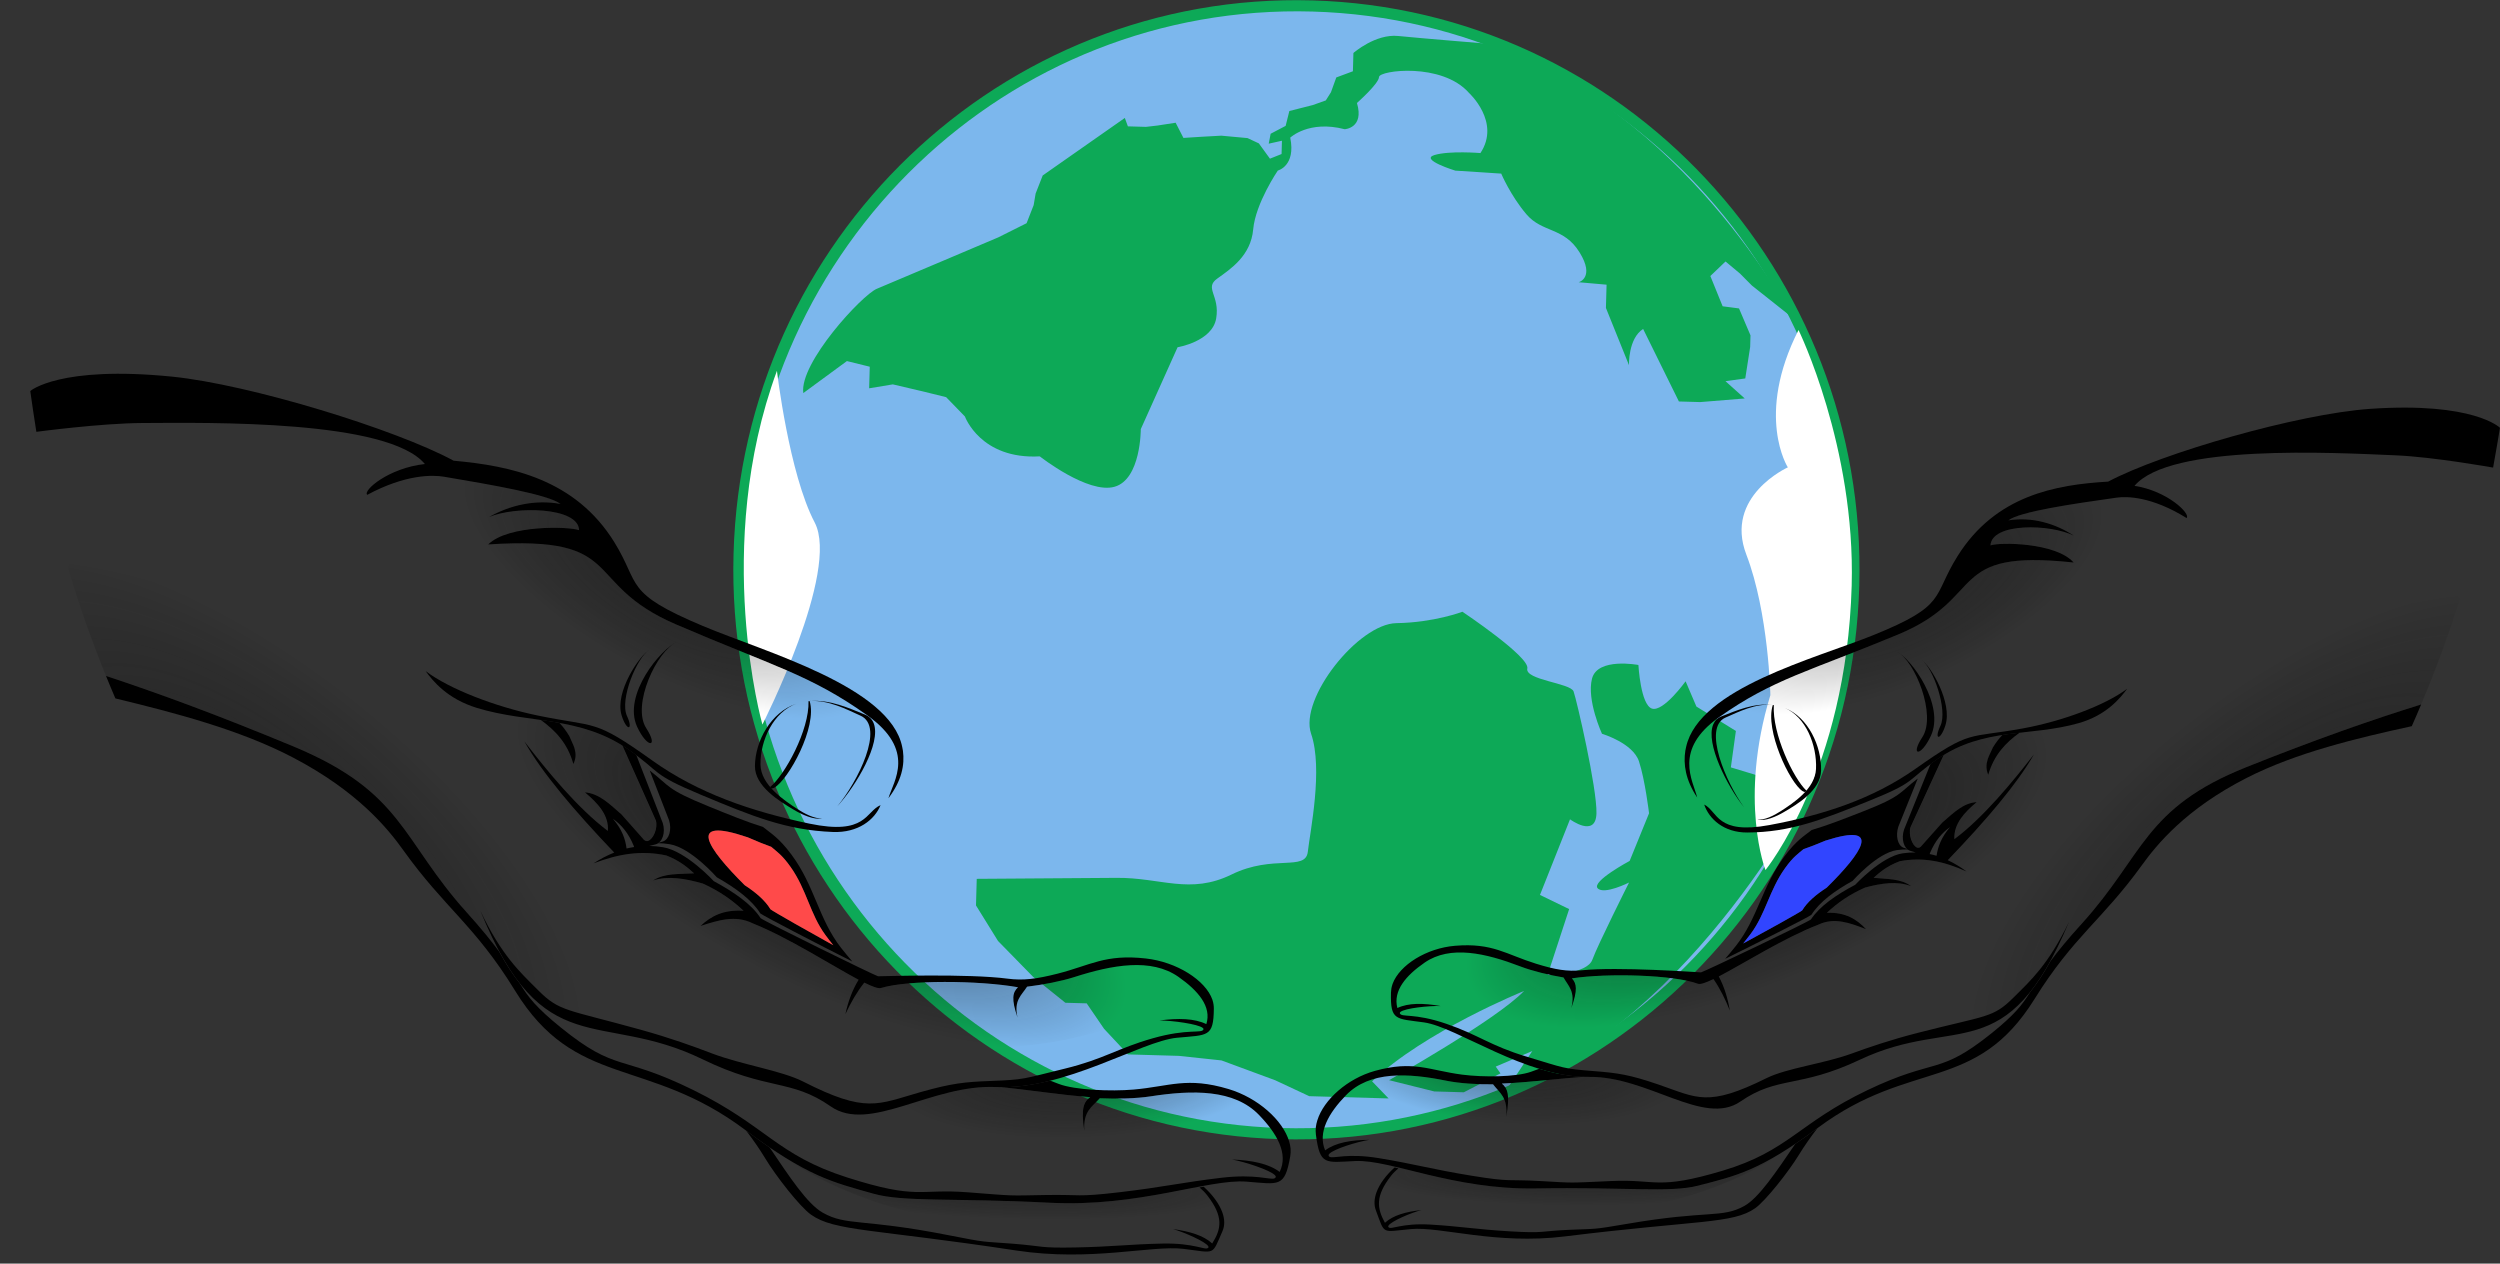 <svg width="1104" height="558" viewBox="0 0 1104 558" fill="none" xmlns="http://www.w3.org/2000/svg">
<rect x="0" y="0" width="1104" height="558" fill="#333333" stroke="none"/>
<path d="M565.613 498.141C431.052 494.295 325.053 380.808 328.853 244.657C332.654 108.509 444.816 1.254 579.379 5.1C713.938 8.946 819.94 122.434 816.139 258.585C812.338 394.736 700.173 501.987 565.613 498.141Z" fill="#0DA957" stroke="#0DA957" stroke-width="9.839"/>
<path d="M565.851 498.141C431.29 494.295 325.291 380.808 329.091 244.657C332.893 108.509 445.054 1.254 579.617 5.1C714.176 8.946 820.179 122.434 816.377 258.585C812.576 394.736 700.412 501.987 565.851 498.141Z" fill="#7CB7ED"/>
<path d="M336.682 319.967C336.682 319.967 314.427 241.681 343.098 163.744C343.098 163.744 348.422 209.178 359.76 230.72C371.1 252.261 336.682 319.967 336.682 319.967Z" fill="white"/>
<path d="M431.342 388.098C431.342 388.098 473.438 387.833 493.034 387.658C512.632 387.483 525.48 395.193 543.873 386.173C562.266 377.155 576.563 384.904 577.534 376.122C578.503 367.34 584.359 339.607 578.988 324.035C573.617 308.461 599.938 275.438 616.635 275.182C633.332 274.926 645.801 270.143 645.801 270.143C645.801 270.143 675.658 290.087 674.459 295.191C673.26 300.297 693.541 301.612 694.889 305.322C696.238 309.031 705.304 348.203 704.996 359.209C704.689 370.212 693.312 361.81 693.312 361.81L680.047 395.206L692.936 401.449L683.416 430.546C683.416 430.546 700.838 430.31 703.198 423.769C705.557 417.227 719.388 389.722 719.388 389.722C719.388 389.722 708.347 395.281 705.529 392.263C702.71 389.244 719.654 380.185 719.654 380.185L728.223 359.139C728.223 359.139 726.456 344.403 723.783 336.249C721.108 328.096 707.434 324.035 707.434 324.035C707.434 324.035 700.592 309.156 703.034 299.68C705.475 290.204 723.521 293.656 723.521 293.656C723.521 293.656 724.479 311.305 729.513 312.917C734.548 314.529 744.364 300.861 744.364 300.861L749.131 312.01L766.566 322.787L764.345 338.877L783.055 344.551L801.717 343.795C801.717 343.795 748.803 449.79 665.254 481.299L676.672 464.126L660.516 471.007L662.609 474.003L646.413 482.351L633.361 481.978L613.431 477.004C613.431 477.004 660.827 450.376 673.061 437.59C673.061 437.59 629.024 455.434 605.911 477.523L613.206 485.073L578.153 484.071L563.109 477.034L539.408 468.28L520.597 466.273L498.119 465.63L487.552 454.315L479.882 443.083L470.456 442.814L456.243 431.394L440.722 415.531L431 399.835L431.328 388.098H431.342Z" fill="#0DA957"/>
<path d="M354.732 173.581L373.994 159.449L384.084 161.94L383.818 171.476L394.271 169.74L407.725 172.894L417.813 175.385L426.111 183.928C426.111 183.928 433.008 202.987 459.173 201.532C459.173 201.532 480.475 218.291 492.178 214.956C503.881 211.619 503.773 189.494 503.773 189.494L520.021 153.343C520.021 153.343 535.33 150.845 537.067 140.615C538.803 130.384 531.635 127.243 537.559 123.006C543.482 118.769 552.358 112.923 553.405 101.319C554.452 89.716 564.287 75.312 564.287 75.312C564.287 75.312 572.323 73.338 569.771 60.785C569.771 60.785 577.973 52.942 593.824 57.066C593.824 57.066 602.544 56.582 599.226 45.472C599.226 45.472 608.899 36.939 608.981 34.003C609.063 31.069 636.738 27.454 648.696 41.015C648.696 41.015 662.849 53.899 653.758 67.591C653.758 67.591 640.003 66.462 633.416 68.477C626.829 70.492 642.659 75.349 642.659 75.349L662.939 76.663C662.939 76.663 667.024 86.326 674.048 94.603C681.074 102.879 690.583 100.214 697.525 111.426C704.469 122.638 697.157 124.632 697.157 124.632L709.463 125.716L709.176 135.989L719.356 161.243C719.356 161.243 718.958 149.484 725.608 145.27L741.403 177.291L750.828 177.56L770.466 175.957L761.972 168.334L770.713 167.118L772.871 153.228L773.014 148.094L767.948 136.2L760.717 135.259L755.286 121.888L761.997 115.47L768.378 120.794L773.629 126.083L791.544 140.279C791.544 140.279 743.804 48.157 655.596 19.194C655.596 19.194 627.598 16.916 617.468 15.893C607.338 14.868 597.667 23.401 597.667 23.401L597.442 31.472L590.108 34.199L587.748 40.739L585.47 44.347L579.756 46.385L569.375 49.025L567.739 55.587L561.113 59.068L560.265 63.45L566.106 62.148L565.942 68.018L560.806 70.073L555.915 63.325L550.9 60.979L539.32 59.914L530.598 60.398L522.602 60.905L519.161 54.199L511.145 55.436L506.048 56.027L498.072 55.799L496.724 52.088L460.459 77.483L457.332 85.472L456.465 90.585L453.338 98.573L440.828 104.824C440.828 104.824 393.826 124.773 387.221 127.521C380.618 130.27 352.93 160.316 354.737 173.581" fill="#0DA957"/>
<path d="M817.704 258.627C815.427 340.147 779.639 384.213 779.639 384.213C779.639 384.213 767.63 353.55 781.796 306.965C781.796 306.965 781.077 270.696 771.182 244.904C761.287 219.114 789.506 206.388 789.506 206.388C789.506 206.388 774.971 183.637 794.229 145.736C794.229 145.736 819.417 197.229 817.704 258.627Z" fill="white"/>
<path fill-rule="evenodd" clip-rule="evenodd" d="M761.816 423.418C763.413 421.556 765.058 419.636 766.659 417.594C776.178 405.5 778.171 391.228 788.129 378.002C793.446 370.927 796.663 369.239 799.99 366.559C800 366.554 800.029 366.528 800.04 366.524C806.979 364.492 814.186 361.665 822.769 358.304C840.035 351.544 838.225 350.45 846.885 343.79L838.32 365.034C837.003 369.033 838.015 373.289 840.469 374.3L842.786 375.122C841.099 375.07 839.386 375.157 837.617 375.41C828.978 376.65 818.114 388.993 818.114 388.993C810.259 393.363 803.599 398.174 799.906 403.979C798.349 405.184 773.981 417.457 761.816 423.418ZM769.778 416.655C778.024 412.198 794.519 403.067 795.819 402.051C798.122 398.261 801.985 395.014 806.615 392.026C806.624 392.023 806.663 391.993 806.663 391.992C806.674 391.986 806.662 391.957 806.673 391.951C806.673 391.948 806.713 391.96 806.713 391.958C822.295 376.574 831.677 363.016 806.251 371.179C806.241 371.177 806.21 371.173 806.21 371.172C806.021 371.251 805.852 371.339 805.663 371.416C805.663 371.416 805.632 371.409 805.623 371.41C805.623 371.41 805.592 371.402 805.592 371.403C805.582 371.403 805.583 371.442 805.583 371.443C805.464 371.494 805.344 371.543 805.225 371.592C802.127 372.899 799.216 374.029 796.419 374.964C794.131 376.949 791.961 378.229 788.26 383.42C781.329 393.123 779.728 403.505 773.115 412.383C772.001 413.882 770.885 415.286 769.778 416.655Z" fill="black"/>
<path fill-rule="evenodd" clip-rule="evenodd" d="M769.797 416.645C770.915 415.275 772.01 413.86 773.124 412.362C779.737 403.483 781.318 393.125 788.248 383.42C791.95 378.229 794.15 376.964 796.439 374.979C799.245 374.043 802.146 372.886 805.243 371.58C805.363 371.53 805.472 371.474 805.592 371.425C805.612 371.416 805.652 371.417 805.681 371.408C805.861 371.331 806.031 371.26 806.219 371.182C806.23 371.178 806.24 371.197 806.25 371.193C831.687 363.03 822.284 376.556 806.712 391.94C806.682 391.955 806.673 391.993 806.643 392.009C802.014 394.996 798.141 398.252 795.838 402.043C794.766 402.937 778.113 412.152 769.797 416.645Z" fill="#3145FF"/>
<path fill-rule="evenodd" clip-rule="evenodd" d="M744.254 331.45C743.286 337.536 744.331 344.438 749.479 352.189C747.659 344.681 738.724 331.102 759.249 316.635C783.022 299.878 798.553 296.658 838.249 280.186C877.935 263.704 858.885 242.304 915.711 248.397C907.873 239.52 883.003 239.391 879.002 240.838C879.543 230.759 905.437 231.347 915.762 236.535C907.691 231.193 897.301 228.102 886.9 229.787C891.944 225.903 915.189 222.526 934.67 219.761C939.202 219.125 950.19 219.19 965.588 228.765C967.559 226.994 957.237 216.785 942.591 214.558C958.189 195.968 1030.13 199.878 1057.99 201.076C1074.91 201.799 1100.95 206.492 1100.95 206.492C1101.72 202.49 1103.71 190.749 1103.99 188.92C1103.99 188.92 1092.51 177.368 1046.56 180.556C1014.87 182.763 954.799 200.025 930.966 212.683C907.687 214.046 881.285 218.802 864.525 245.475C853.071 263.727 860.193 267.169 827.279 280.467C801.689 290.821 750.4 303.863 744.606 329.772C744.482 330.329 744.348 330.878 744.254 331.45Z" fill="black"/>
<path fill-rule="evenodd" clip-rule="evenodd" d="M939.361 304.145C929.553 311.546 910.458 318.533 893.37 321.659C868.857 326.141 870.683 321.966 846.004 339.415C826.862 352.953 804.771 360.013 781.305 364.361C757.827 368.709 758.67 358.312 752.57 355.292C754.751 361.721 761.296 367.686 771.588 367.636C790.648 367.542 804.483 362.064 825.63 353.562C846.766 345.059 841.714 344.825 855.698 335.141C876.004 321.079 896.597 325.448 918.031 319.313C930.182 315.832 936.284 308.343 939.361 304.145Z" fill="black"/>
<path fill-rule="evenodd" clip-rule="evenodd" d="M837.605 287.758C843.987 290.773 859.039 311.443 852.644 325.011C848.188 334.435 843.407 333.908 848.907 325.525C855.232 315.87 845.766 291.81 837.605 287.758Z" fill="black"/>
<path fill-rule="evenodd" clip-rule="evenodd" d="M848.633 291.476C852.547 294.029 862.325 310.339 859.078 320.357C856.814 327.32 853.95 326.722 856.875 320.591C860.246 313.534 853.644 294.883 848.633 291.476Z" fill="black"/>
<path fill-rule="evenodd" clip-rule="evenodd" d="M782.872 311.332C783.014 311.347 783.177 311.372 783.328 311.388C782.543 323.937 791.894 343.673 797.748 349.179C797.563 349.39 797.367 349.583 797.182 349.789C797.172 349.788 797.141 349.777 797.141 349.776C796.724 349.683 796.317 349.553 795.987 349.338C790.394 345.737 779.255 322.4 782.872 311.332Z" fill="black"/>
<path fill-rule="evenodd" clip-rule="evenodd" d="M756.528 319.99C757.212 318.312 758.403 317.047 760.228 316.343C766.738 313.823 774.46 310.333 782.745 311.293C775.174 310.576 768.024 314.242 761.99 316.88C751.767 321.355 762.219 345.606 770.171 356.504C762.743 347.182 753.13 328.417 756.528 319.99ZM788.248 312.67C798.488 316.747 804.44 329.483 804.193 340.25C803.986 349.083 793.702 355.164 787.638 358.692C784.606 360.458 779.374 362.902 776.081 361.859C779.106 362.38 783.602 359.99 786.272 358.273C791.94 354.627 801.561 348.345 801.951 339.57C802.426 328.987 797.405 316.618 788.248 312.67Z" fill="black"/>
<path fill-rule="evenodd" clip-rule="evenodd" d="M581.075 497.758C580.949 498.888 580.973 499.989 581.108 501.081C582.884 514.851 585.278 513.317 598.519 512.709C614.048 511.997 641.719 525.454 678.221 524.814C717.576 524.123 737.5 526.789 749.863 523.588C766.679 519.237 777.118 517.104 802.973 497.904C843.927 467.485 872.545 482.795 898.48 441.118C915.674 413.485 928.326 406.349 945.836 382.094C952.397 373.015 965.09 357.321 992.104 343.54C1014.14 332.297 1040.76 325.991 1065.04 320.677C1066.46 317.498 1067.83 314.306 1069.18 311.091C1047.25 317.893 1022.12 326.717 991.971 338.779C946.655 356.908 946.902 377.506 919.225 407.989C913.022 414.825 908.718 420.107 905.523 424.421C905.495 424.469 905.465 424.517 905.437 424.564C902.477 429.925 899.518 434.341 896.596 438.014C896.568 438.066 896.539 438.137 896.51 438.189C896.491 438.215 896.452 438.244 896.432 438.27C893.07 443.646 889.697 448.077 879.431 456.315C855.876 475.216 855.138 466.839 824.637 481.423C794.164 495.995 789.908 508.241 760.825 516.95C731.613 525.699 731.605 520.638 711.763 521.534C691.911 522.427 695.704 522.428 680.419 521.561C665.133 520.692 667.832 522.117 650.03 519.226C632.239 516.335 624.556 513.999 608.842 511.425C594.905 509.144 589.041 511.693 587.23 510.888C587.168 510.859 587.086 510.798 587.034 510.759C587.023 510.75 586.993 510.728 586.972 510.719C586.931 510.681 586.878 510.614 586.846 510.569C586.835 510.563 586.825 510.54 586.825 510.533C586.815 510.526 586.804 510.504 586.794 510.497C586.782 510.468 586.761 510.427 586.75 510.395C586.75 510.388 586.729 510.367 586.729 510.358C586.728 510.346 586.737 510.308 586.736 510.296C586.726 510.272 586.724 510.225 586.724 510.2C586.713 510.184 586.702 510.154 586.701 510.133L586.7 510.102C586.711 510.099 586.71 510.073 586.71 510.071C586.719 510.051 586.718 510.023 586.717 510.011C586.728 510.001 586.726 509.964 586.736 509.949L586.735 509.918C586.744 509.898 586.794 509.864 586.814 509.836C586.813 509.833 586.813 509.81 586.822 509.806C586.832 509.778 586.88 509.732 586.899 509.693C586.899 509.688 586.898 509.668 586.909 509.662C586.909 509.658 586.938 509.643 586.938 509.638C586.967 509.604 586.996 509.554 587.025 509.524C589.007 507.402 599.331 504.185 604.714 503.352C596.652 503.395 589.816 504.565 585.181 508.008C581.832 500.009 586.752 491.527 594.356 483.685C604.844 472.857 621.736 473.804 638.688 477.242C644.437 478.41 652.506 478.937 659.335 478.847C662.304 482.75 665.911 484.485 665.173 493.121C666.861 483.593 665.83 480.636 663.23 478.507C675.646 477.966 688.621 476.285 699.345 475.512C692.839 475.315 686.216 473.956 679.735 471.971C678.559 472.391 677.382 472.828 676.144 473.278C669.61 475.667 654.92 475.773 645.688 474.563C631.105 472.655 624.263 468.134 607.136 472.907C595.091 476.264 584.586 485.577 581.746 494.715C581.424 495.728 581.195 496.762 581.075 497.759V497.758Z" fill="black"/>
<path fill-rule="evenodd" clip-rule="evenodd" d="M607.867 526.495C609.252 522.728 612.168 518.863 615.858 515.561C616.418 515.692 616.976 515.806 617.545 515.943C616.336 516.942 615.239 518.021 614.308 519.211C607.217 528.272 608.089 533.564 611.582 539.985C615.211 536.668 620.893 535.084 627.732 534.352C623.158 535.532 614.145 539.371 613.126 541.285C613.116 541.296 613.108 541.347 613.108 541.367C613.099 541.378 613.09 541.429 613.08 541.439C613.08 541.45 613.071 541.47 613.072 541.481C613.072 541.491 613.062 541.512 613.062 541.522C613.053 541.532 613.035 541.584 613.035 541.604C613.036 541.625 613.047 541.676 613.048 541.696C613.059 541.716 613.06 541.767 613.061 541.788C613.071 541.797 613.082 541.828 613.093 541.838C613.115 541.878 613.166 541.917 613.187 541.947C614.337 543.219 618.747 540.009 631.739 540.777C645.146 541.573 651.807 542.892 666.993 543.773C682.179 544.663 679.816 543.687 692.726 543.097C705.634 542.497 702.477 543.202 719.009 540.369C754.16 534.349 760.352 538.046 770.271 532.562C776.728 529.001 784.397 517.426 792.771 505.174C795.795 503.141 799.032 500.814 802.592 498.181C799.499 502.199 796.737 506.151 794.376 510.003C789.827 517.445 779.686 530.296 775.075 533.553C765.242 540.485 749.797 538.723 691.131 545.991C660.552 549.787 636.204 541.564 623.143 542.761C609.831 543.988 611.692 545.431 607.595 534.521C606.67 532.076 606.836 529.319 607.867 526.495Z" fill="black"/>
<path fill-rule="evenodd" clip-rule="evenodd" d="M614.967 434.475C618.035 426.138 629.971 418.69 642.562 417.656C659.221 416.286 664.995 421.454 678.325 425.581C686.783 428.197 692.11 429.129 698.538 428.472C714.492 426.842 749.104 429.316 751.115 429.4C751.124 429.401 751.155 429.41 751.156 429.411C753.255 428.778 797.836 407.497 799.707 406.033C803.599 400.137 810.77 395.219 819.268 390.721C819.268 390.721 830.87 378.161 840.304 376.812C842.243 376.534 844.127 376.42 845.975 376.454L843.386 375.665C840.671 374.674 839.497 370.39 840.833 366.343L852.563 337.282C853.46 336.622 854.437 335.922 855.553 335.151C856.492 334.504 857.431 333.89 858.362 333.317L843.676 365.295C842.65 368.636 844.481 373.538 846.573 374.292C846.624 374.309 846.715 374.335 846.776 374.351C846.776 374.355 846.807 374.362 846.807 374.364C846.848 374.367 846.938 374.369 846.979 374.371C847.03 374.375 847.1 374.381 847.151 374.379C847.312 374.373 847.492 374.334 847.651 374.272C847.662 374.268 847.691 374.25 847.701 374.245C848.07 374.073 848.473 373.757 848.81 373.237L857.729 363.235C863.072 358.574 867.184 354.558 872.905 354.225C867.487 358.723 862.694 363.868 863.046 370.58C875.815 361.063 888.751 345.288 898.217 333.108C890.758 346.19 877.073 362.229 860.139 379.846C862.945 381.161 865.692 382.824 868.42 384.839C858.439 380.349 849.132 378.346 838.881 380.326C833.227 382.485 830.291 385.055 827.375 387.633C833.146 388.265 839.34 387.874 843.889 391.309C837.903 388.99 830.92 389.99 823.665 391.928C816.925 394.864 811.414 398.68 806.739 403.097C815.024 402.779 820.001 406.009 824.011 410.298C817.023 407.608 810.036 404.909 802.859 408.383C788.022 414.077 769.955 425.523 759.022 431.195C761.404 435.683 762.954 440.687 763.897 446.259C761.837 441.112 759.533 436.491 756.667 432.346C753.297 433.976 750.882 434.825 749.8 434.423C739.272 430.511 710.21 429.617 694.15 432.038C696.261 434.348 696.781 437.089 693.906 445.154C695.722 437.764 692.646 435.576 690.454 431.652C684.063 430.591 676.629 428.775 671.419 426.778C656.087 420.9 640.431 417.258 629.093 425.103C620.885 430.783 615.082 437.489 617.079 445.141C621.95 442.831 628.564 442.923 636.216 444.278C631.082 444.067 620.392 445.237 618.455 446.86C618.445 446.872 618.396 446.917 618.386 446.929C618.377 446.943 618.338 446.981 618.328 446.995C618.318 447.01 618.279 447.044 618.26 447.063C618.26 447.072 618.261 447.095 618.25 447.103C618.25 447.106 618.242 447.139 618.242 447.143C618.232 447.155 618.193 447.198 618.173 447.211C618.173 447.218 618.164 447.243 618.164 447.25C618.175 447.26 618.185 447.293 618.196 447.302C618.196 447.306 618.187 447.338 618.177 447.342C618.178 447.345 618.168 447.378 618.168 447.382C618.169 447.397 618.181 447.457 618.182 447.474C618.788 449.427 624.359 447.186 638.661 452.093C652.964 456.997 658.11 461.793 673.952 466.552C691.181 471.732 689.955 471.918 704.068 473.019C714.336 473.821 719.596 474.542 732.461 478.961C749.621 484.86 754.051 489.02 780.064 476.122C789.097 471.642 805.396 469.739 817.617 465.282C825.21 462.516 834.564 459.272 846.937 456.101C877.49 448.27 880.024 449.57 889.028 440.652C896.827 432.922 904.454 426.094 913.704 407.067C886.025 472.869 863.884 447.849 821.325 467.97C794.457 480.67 785.146 474.988 768.572 486.428C752.364 497.625 727.883 475.209 701.564 475.555C673.683 475.922 643.389 453.51 628.813 451.487C616.367 449.759 613.948 450.837 614.251 438.338C614.284 437.156 614.478 435.96 614.875 434.795C614.903 434.696 614.93 434.576 614.967 434.476V434.475ZM852.28 376.721C852.224 376.854 852.209 377.021 852.153 377.158C853.169 377.371 854.185 377.6 855.184 377.907C855.785 373.94 857.238 369.782 861.163 365.232C857.697 367.674 854.607 371.147 852.28 376.721ZM877.852 335.034C878.455 333.357 879.374 331.753 880.048 330.102C881.256 328.097 882.671 326.222 884.312 324.501C884.323 324.504 884.353 324.512 884.353 324.514C886.854 324.135 889.357 323.835 891.881 323.547C885.812 327.902 880.573 333.298 878.016 342.155C876.948 339.649 877.084 337.541 877.707 335.551C877.762 335.375 877.797 335.208 877.852 335.034Z" fill="black"/>
<path opacity="0.701" d="M624.531 428.663C625.936 427.44 627.503 426.264 629.163 425.12C640.491 417.276 656.156 420.896 671.488 426.774C676.698 428.771 684.122 430.598 690.514 431.658C692.695 435.551 695.751 437.741 694.022 444.993C696.829 437.055 696.299 434.334 694.199 432.041C710.259 429.619 739.351 430.526 749.879 434.437C750.962 434.84 753.356 433.961 756.726 432.33C759.591 436.475 761.907 441.119 763.956 446.266C763.014 440.695 761.463 435.664 759.082 431.177C770.014 425.503 788.091 414.084 802.939 408.388C810.116 404.917 817.103 407.618 824.091 410.309C820.08 406.019 815.105 402.797 806.819 403.115C811.494 398.698 816.984 394.844 823.723 391.909C830.858 390.001 837.73 388.991 843.652 391.173C839.14 387.945 833.104 388.237 827.444 387.617C830.349 385.039 833.287 382.486 838.941 380.327C849.121 378.362 858.356 380.292 868.253 384.707C865.589 382.765 862.934 381.144 860.199 379.862C877.143 362.245 890.807 346.182 898.266 333.101C888.81 345.28 875.896 361.072 863.136 370.588C862.774 363.876 867.537 358.738 872.955 354.239C867.234 354.573 863.141 358.556 857.798 363.218L848.879 373.229C848.715 373.474 848.531 373.696 848.355 373.856C848.226 373.97 848.058 374.087 847.93 374.163C847.91 374.174 847.851 374.215 847.831 374.23C847.831 374.234 847.792 374.261 847.781 374.264C847.781 374.263 847.751 374.258 847.741 374.257C847.741 374.256 847.711 374.251 847.7 374.25C847.611 374.287 847.501 374.336 847.391 374.364C847.371 374.369 847.321 374.389 847.311 374.391C847.301 374.393 847.271 374.385 847.271 374.385C847.26 374.385 847.23 374.379 847.23 374.378C847.19 374.382 847.1 374.39 847.059 374.39C847.019 374.387 846.927 374.369 846.897 374.363C846.886 374.362 846.856 374.358 846.856 374.357C846.846 374.355 846.825 374.352 846.816 374.35C846.784 374.336 846.733 374.301 846.702 374.288C846.692 374.285 846.662 374.283 846.661 374.28C844.559 373.527 842.731 368.646 843.755 365.307L858.451 333.316C867.026 328.075 875.656 325.881 884.384 324.553C882.752 326.265 881.337 328.104 880.127 330.098C879.463 331.749 878.525 333.353 877.921 335.03C877.867 335.204 877.812 335.375 877.756 335.549C877.143 337.54 877.027 339.639 878.105 342.144C880.653 333.31 885.872 327.924 891.922 323.575C891.931 323.563 891.951 323.552 891.961 323.541C900.508 322.562 909.184 321.818 917.975 319.301C923.085 317.839 927.105 315.667 930.291 313.33C930.11 372.669 857.723 435.518 767.895 454.065C706.794 466.683 653.191 455.579 624.531 428.663Z" fill="url(#paint0_radial)"/>
<path opacity="0.456" d="M746.863 331.265C748.403 326.648 752.002 321.716 759.179 316.654C782.953 299.897 798.463 296.677 838.16 280.195C877.856 263.723 858.834 242.281 915.66 248.375C907.823 239.496 882.944 239.409 878.933 240.857C879.468 230.922 904.711 231.346 915.302 236.342C907.308 231.17 897.13 228.093 886.917 229.71C892.196 225.87 915.249 222.459 934.569 219.72C937.17 219.36 941.912 219.238 948.387 221.013C934.614 254.185 902.103 286.355 858.187 307.636C856.363 301.938 853.165 296.51 850.649 293.523C853.103 296.788 855.547 302.639 856.825 308.293C855.572 308.886 854.319 309.458 853.035 310.041C850.49 301.309 844.343 292.95 839.919 289.31C844.468 293.396 848.937 302.627 850.468 311.197C846.189 313.094 841.814 314.881 837.336 316.559C825.368 321.056 813.387 324.507 801.596 326.964C799.196 321.22 795.152 316.189 789.879 313.476C794.699 316.235 798.213 321.429 800.173 327.267C795.651 328.18 791.174 328.96 786.713 329.583C784.436 323.3 782.956 316.695 783.284 311.368C783.142 311.352 782.98 311.346 782.838 311.331C782.718 311.682 782.609 312.054 782.529 312.415C781.446 317.112 782.609 323.589 784.723 329.829C775.808 330.989 767.036 331.57 758.539 331.594C756.982 324.732 757.443 318.866 761.972 316.88C767.447 314.485 773.853 311.201 780.653 311.166C773.158 310.927 766.151 314.015 760.189 316.324C758.363 317.027 757.173 318.312 756.499 319.981C756.284 320.512 756.12 321.068 756.007 321.671C755.488 324.409 755.92 327.871 756.997 331.622C753.575 331.605 750.189 331.464 746.863 331.265Z" fill="url(#paint1_radial)"/>
<path opacity="0.701" d="M781.203 311.189C781.319 311.185 781.426 311.193 781.543 311.199C781.426 311.193 781.32 311.196 781.203 311.189Z" fill="#1DFFFF" fill-opacity="0.594"/>
<path opacity="0.701" d="M789.656 313.36C789.71 313.39 789.763 313.399 789.817 313.429C789.753 313.399 789.72 313.39 789.656 313.36Z" fill="#1DFFFF" fill-opacity="0.594"/>
<path opacity="0.701" d="M839.414 288.879C839.447 288.91 839.468 288.909 839.502 288.94C839.469 288.92 839.447 288.899 839.414 288.879Z" fill="#1DFFFF" fill-opacity="0.594"/>
<path opacity="0.456" d="M590.555 488.01C591.72 486.56 593.017 485.119 594.395 483.7C604.893 472.871 621.765 473.785 638.716 477.222C644.474 478.39 652.545 478.937 659.374 478.846C662.312 482.719 665.918 484.425 665.256 492.887C666.888 483.52 665.879 480.625 663.299 478.512C675.524 477.981 688.248 476.332 698.869 475.543C698.88 475.543 698.91 475.55 698.91 475.55C698.941 475.547 698.97 475.526 699.001 475.523C699.01 475.522 699.031 475.53 699.041 475.53C699.92 475.561 700.788 475.571 701.656 475.56C715.688 475.375 729.186 481.664 741.206 485.879C720.593 495.934 692.678 501.986 662.022 501.73C634.919 501.504 610.083 496.376 590.555 488.01Z" fill="url(#paint2_radial)"/>
<path opacity="0.456" d="M611.074 524.022C611.102 523.957 611.15 523.895 611.189 523.831C611.227 523.755 611.265 523.675 611.313 523.599C611.361 523.505 611.419 523.427 611.476 523.333C611.486 523.322 611.475 523.302 611.485 523.291C611.504 523.256 611.523 523.213 611.542 523.177C611.581 523.124 611.62 523.078 611.658 523.025C611.687 522.978 611.695 522.917 611.724 522.869C611.733 522.853 611.764 522.85 611.773 522.835C611.792 522.805 611.802 522.79 611.822 522.761C611.831 522.749 611.821 522.73 611.83 522.719C611.859 522.682 611.868 522.64 611.897 522.602C611.993 522.449 612.08 522.302 612.176 522.147C612.243 522.048 612.33 521.945 612.398 521.846C612.456 521.759 612.504 521.668 612.562 521.582C612.59 521.548 612.599 521.499 612.628 521.465C612.638 521.45 612.658 521.446 612.667 521.431C612.687 521.405 612.706 521.381 612.725 521.356C612.89 521.125 613.054 520.876 613.218 520.64C613.257 520.585 613.285 520.547 613.335 520.49C613.363 520.439 613.402 520.393 613.441 520.341C613.45 520.318 613.48 520.288 613.489 520.265C613.508 520.239 613.527 520.217 613.547 520.191C613.576 520.148 613.616 520.124 613.644 520.081C613.664 520.061 613.683 520.027 613.702 520.007C613.741 519.96 613.78 519.903 613.809 519.857C613.848 519.804 613.877 519.76 613.915 519.707C613.935 519.684 613.954 519.656 613.974 519.632C613.993 519.604 614.002 519.584 614.032 519.556C614.06 519.514 614.09 519.491 614.129 519.448C614.149 519.427 614.168 519.394 614.187 519.373C614.216 519.326 614.255 519.271 614.294 519.223C614.322 519.186 614.362 519.151 614.391 519.113C614.478 519.003 614.566 518.889 614.653 518.779C614.692 518.744 614.732 518.707 614.76 518.671C614.848 518.563 614.925 518.444 615.022 518.338C615.052 518.302 615.091 518.264 615.12 518.228C615.286 518.051 615.453 517.897 615.629 517.724C615.658 517.69 615.697 517.649 615.727 517.616C616.03 517.307 616.343 517.016 616.667 516.723C616.707 516.691 616.735 516.648 616.765 516.615C616.912 516.486 617.059 516.354 617.207 516.227C617.246 516.195 617.275 516.15 617.314 516.117C617.344 516.087 617.404 516.088 617.444 516.057C617.483 516.026 617.511 515.979 617.541 515.947C617.469 515.932 617.419 515.929 617.348 515.913C616.85 515.799 616.352 515.689 615.864 515.573C615.92 515.448 615.998 515.336 616.086 515.231C616.675 515.37 617.275 515.512 617.875 515.658C632.213 519.1 650.754 524.337 672.687 524.786C672.708 524.787 672.717 524.793 672.728 524.793C672.748 524.794 672.758 524.8 672.769 524.801C672.789 524.801 672.799 524.807 672.809 524.807C673.052 524.811 673.283 524.799 673.525 524.802C673.535 524.803 673.546 524.81 673.566 524.809C673.576 524.81 673.587 524.817 673.607 524.816C673.616 524.817 673.627 524.824 673.647 524.824C673.879 524.827 674.112 524.817 674.353 524.82C674.364 524.819 674.374 524.826 674.394 524.827C674.404 524.827 674.414 524.833 674.434 524.833C674.586 524.834 674.737 524.828 674.889 524.828C675.141 524.83 675.424 524.837 675.676 524.837C676.242 524.837 676.817 524.844 677.381 524.836C677.522 524.836 677.663 524.827 677.805 524.825C677.946 524.823 678.078 524.815 678.218 524.813C678.531 524.807 678.834 524.806 679.136 524.802C680.357 524.782 681.547 524.761 682.727 524.746C682.738 524.746 682.758 524.753 682.768 524.753C683.05 524.75 683.362 524.739 683.645 524.736C684.231 524.731 684.816 524.746 685.392 524.742C685.673 524.74 685.935 524.72 686.229 524.719C686.804 524.715 687.368 524.719 687.934 524.718C688.499 524.716 689.084 524.718 689.639 524.717C690.194 524.716 690.718 524.701 691.263 524.701C692.353 524.703 693.453 524.708 694.503 524.714C710.087 524.782 721.919 525.243 731.162 525.218C731.172 525.219 731.193 525.226 731.202 525.225C732.444 525.224 733.644 525.19 734.793 525.17C734.935 525.167 735.106 525.168 735.247 525.164C735.54 525.158 735.801 525.148 736.084 525.141C736.225 525.136 736.366 525.132 736.508 525.129C736.921 525.116 737.354 525.108 737.757 525.092C737.899 525.086 738.04 525.086 738.181 525.079C738.715 525.057 739.209 525.04 739.733 525.01C739.985 524.994 740.276 524.955 740.528 524.938C740.911 524.912 741.254 524.903 741.626 524.873C741.868 524.854 742.149 524.816 742.391 524.794C742.632 524.773 742.823 524.765 743.065 524.741C743.075 524.74 743.086 524.749 743.106 524.748C743.337 524.724 743.548 524.682 743.779 524.656C744.131 524.617 744.463 524.58 744.805 524.536C745.026 524.506 745.257 524.475 745.478 524.443C745.708 524.411 745.909 524.377 746.121 524.343C747.426 524.139 748.67 523.89 749.831 523.591C750.261 523.479 750.702 523.376 751.132 523.266C751.152 523.262 751.162 523.238 751.182 523.233C751.582 523.128 751.993 523.04 752.393 522.936C752.454 522.922 752.513 522.898 752.573 522.882C752.974 522.779 753.384 522.689 753.785 522.586C753.936 522.547 754.075 522.49 754.225 522.451C754.285 522.436 754.335 522.413 754.395 522.398C754.545 522.36 754.686 522.34 754.826 522.303C754.895 522.286 754.976 522.274 755.046 522.256C755.176 522.222 755.307 522.189 755.436 522.155C755.587 522.116 755.727 522.058 755.876 522.02C755.936 522.004 755.996 521.981 756.047 521.967C756.136 521.944 756.228 521.947 756.308 521.926C756.428 521.894 756.537 521.849 756.657 521.818C756.748 521.795 756.837 521.76 756.917 521.737C757.027 521.709 757.118 521.691 757.227 521.663C757.327 521.635 757.428 521.616 757.528 521.588C757.628 521.561 757.739 521.541 757.828 521.514C758.139 521.432 758.448 521.335 758.748 521.252C758.839 521.227 758.928 521.195 759.019 521.17C759.128 521.138 759.248 521.094 759.368 521.061C759.438 521.042 759.509 521.035 759.578 521.015C759.709 520.978 759.839 520.951 759.969 520.915C760.039 520.895 760.119 520.886 760.19 520.867C760.339 520.824 760.488 520.734 760.638 520.691C760.678 520.679 760.719 520.683 760.759 520.672C760.909 520.63 761.05 520.618 761.19 520.577C761.27 520.555 761.339 520.511 761.419 520.488C761.449 520.481 761.479 520.47 761.509 520.461C761.549 520.45 761.59 520.454 761.63 520.442C761.69 520.426 761.719 520.396 761.769 520.38C761.809 520.368 761.85 520.374 761.899 520.361C761.959 520.344 762.01 520.324 762.07 520.307C762.139 520.286 762.229 520.239 762.299 520.218C762.319 520.21 762.359 520.2 762.379 520.192C762.419 520.18 762.469 520.183 762.509 520.171C762.599 520.145 762.689 520.117 762.779 520.09C762.928 520.043 763.1 520.01 763.249 519.962C763.269 519.957 763.279 519.933 763.299 519.928C763.359 519.909 763.419 519.892 763.479 519.875C763.519 519.86 763.568 519.827 763.608 519.814C763.618 519.809 763.639 519.824 763.648 519.821C763.828 519.763 764.007 519.675 764.187 519.617C764.197 519.614 764.218 519.628 764.227 519.624C764.318 519.596 764.398 519.572 764.487 519.543C764.498 519.54 764.518 519.553 764.528 519.55C764.718 519.489 764.918 519.417 765.107 519.354C765.197 519.322 765.276 519.264 765.376 519.231C765.585 519.162 765.776 519.115 765.985 519.043C766.085 519.01 766.156 518.995 766.255 518.962C766.265 518.956 766.285 518.933 766.294 518.928C766.374 518.899 766.485 518.875 766.565 518.846C766.674 518.806 766.794 518.78 766.914 518.739C766.984 518.713 767.064 518.676 767.133 518.65C767.164 518.641 767.193 518.634 767.224 518.624C767.303 518.593 767.371 518.525 767.451 518.495C767.462 518.49 767.482 518.506 767.492 518.502C767.691 518.429 767.911 518.347 768.11 518.271C768.221 518.233 768.32 518.195 768.43 518.156C768.48 518.137 768.55 518.123 768.6 518.102C768.649 518.085 768.689 518.058 768.739 518.041C768.809 518.012 768.879 517.982 768.959 517.953C768.988 517.942 769.019 517.937 769.048 517.925C769.088 517.91 769.129 517.923 769.179 517.906C769.239 517.882 769.298 517.835 769.358 517.812C769.398 517.796 769.448 517.806 769.488 517.791C769.548 517.766 769.607 517.721 769.667 517.697C769.697 517.684 769.727 517.681 769.757 517.669C769.826 517.64 769.906 517.61 769.976 517.581C770.006 517.57 770.036 517.565 770.066 517.554C770.136 517.525 770.216 517.496 770.285 517.466C770.315 517.455 770.345 517.451 770.376 517.439C770.455 517.409 770.525 517.381 770.595 517.351C770.644 517.333 770.684 517.309 770.734 517.29C770.794 517.265 770.853 517.219 770.913 517.195C770.922 517.191 770.943 517.207 770.953 517.202C771.053 517.164 771.132 517.119 771.232 517.079C771.241 517.073 771.261 517.053 771.271 517.046C771.36 517.01 771.452 517.001 771.541 516.965C771.651 516.916 771.739 516.858 771.859 516.809C772.168 516.676 772.477 516.561 772.795 516.423C772.965 516.35 773.114 516.287 773.284 516.213C773.403 516.164 773.492 516.107 773.602 516.056C773.651 516.036 773.691 516.016 773.741 515.996C773.83 515.957 773.92 515.914 774.009 515.874C774.029 515.865 774.039 515.848 774.059 515.839C774.148 515.801 774.238 515.758 774.327 515.717C774.347 515.709 774.357 515.692 774.377 515.684C774.456 515.644 774.547 515.642 774.637 515.603C774.776 515.538 774.905 515.445 775.053 515.379C775.123 515.346 775.204 515.324 775.273 515.291C775.312 515.273 775.332 515.239 775.371 515.223C775.441 515.188 775.522 515.169 775.591 515.135C775.63 515.115 775.681 515.093 775.72 515.074C775.79 515.044 775.849 515.008 775.909 514.978C775.959 514.956 775.999 514.939 776.038 514.918C776.108 514.888 776.167 514.852 776.227 514.822C776.266 514.8 776.317 514.784 776.356 514.761C776.426 514.732 776.475 514.697 776.545 514.666C776.595 514.641 776.665 514.638 776.715 514.613C776.814 514.565 776.893 514.497 776.992 514.45C777.012 514.44 777.021 514.424 777.041 514.415C777.091 514.393 777.131 514.377 777.181 514.354C777.24 514.321 777.29 514.293 777.359 514.26C777.409 514.234 777.479 514.231 777.539 514.206C777.599 514.175 777.658 514.141 777.718 514.11C777.768 514.087 777.808 514.073 777.857 514.049C778.016 513.964 778.185 513.885 778.354 513.798C778.374 513.789 778.384 513.772 778.404 513.764C778.483 513.72 778.583 513.687 778.672 513.643C778.702 513.626 778.732 513.591 778.761 513.575C778.791 513.561 778.832 513.561 778.851 513.547C778.94 513.501 778.998 513.424 779.088 513.378C779.117 513.363 779.148 513.364 779.178 513.351C779.267 513.303 779.366 513.235 779.455 513.187C779.465 513.182 779.486 513.2 779.495 513.193C779.605 513.138 779.705 513.095 779.813 513.038C779.824 513.03 779.843 513.013 779.863 513.004C779.963 512.951 780.031 512.895 780.141 512.841C780.18 512.818 780.23 512.805 780.269 512.78C780.468 512.676 780.666 512.568 780.865 512.462C781.093 512.336 781.322 512.203 781.56 512.074C781.569 512.065 781.589 512.05 781.599 512.04C781.817 511.92 782.025 511.811 782.243 511.687C782.263 511.678 782.273 511.663 782.293 511.652C782.392 511.596 782.511 511.515 782.619 511.457C782.63 511.447 782.649 511.432 782.659 511.422C782.768 511.365 782.878 511.325 782.977 511.267C783.126 511.185 783.295 511.091 783.443 511.009C783.522 510.959 783.591 510.888 783.68 510.838C783.72 510.814 783.77 510.801 783.81 510.777C783.889 510.733 783.969 510.693 784.037 510.649C784.136 510.593 784.226 510.542 784.315 510.486C784.354 510.466 784.384 510.437 784.413 510.417C784.463 510.389 784.504 510.384 784.543 510.357C784.622 510.31 784.702 510.274 784.781 510.227C784.88 510.164 784.999 510.094 785.098 510.031C785.118 510.02 785.137 510.006 785.148 509.997C785.207 509.963 785.276 509.935 785.336 509.902C785.395 509.862 785.454 509.805 785.524 509.766C785.583 509.727 785.642 509.669 785.711 509.63C785.77 509.594 785.83 509.57 785.889 509.534C785.969 509.49 786.048 509.451 786.118 509.405C786.177 509.374 786.216 509.335 786.266 509.303C786.346 509.256 786.415 509.223 786.494 509.175C786.544 509.144 786.583 509.104 786.632 509.072C786.722 509.022 786.822 509.002 786.91 508.95C786.95 508.921 786.999 508.877 787.048 508.848C787.266 508.714 787.483 508.55 787.701 508.413C787.731 508.397 787.761 508.404 787.791 508.387C787.9 508.318 788.009 508.258 788.118 508.189C788.147 508.17 788.177 508.14 788.206 508.122C788.316 508.057 788.394 507.982 788.493 507.917C788.522 507.9 788.553 507.908 788.582 507.89C788.83 507.733 789.076 507.55 789.334 507.388C789.344 507.381 789.365 507.401 789.375 507.394C789.513 507.307 789.652 507.22 789.79 507.13C766.119 524.257 730.261 535.733 689.818 536.8C660.465 537.582 633.198 532.776 611.074 524.022Z" fill="url(#paint3_radial)"/>
<path opacity="0.456" d="M838.328 458.513C841.059 457.727 843.95 456.916 847.023 456.127C877.576 448.295 880.099 449.588 889.093 440.67C896.609 433.236 904.001 426.663 912.778 409.246C910.294 414.995 907.901 420.05 905.475 424.447C905.486 424.448 905.506 424.452 905.506 424.452C908.7 420.138 913.014 414.825 919.217 407.989C946.901 377.505 946.644 356.908 991.96 338.778C1022.11 326.718 1047.24 317.895 1069.17 311.091C1075.56 295.971 1081.28 280.41 1086.26 264.504L1085.48 263.169C1042.02 267.779 992.636 286.947 946.701 319.945C891.25 359.779 852.91 411.066 838.328 458.51V458.513Z" fill="url(#paint4_radial)"/>
<path fill-rule="evenodd" clip-rule="evenodd" d="M376.408 424.622C374.741 422.664 373.025 420.645 371.359 418.503C361.459 405.818 359.804 391.197 349.466 377.34C343.947 369.929 340.516 368.086 337.001 365.229C336.991 365.223 336.959 365.196 336.948 365.191C329.49 362.857 321.768 359.703 312.572 355.953C294.073 348.409 296.077 347.362 286.914 340.247L295.454 362.222C296.741 366.347 295.491 370.647 292.792 371.583L290.248 372.333C292.081 372.344 293.938 372.498 295.848 372.823C305.18 374.414 316.532 387.404 316.532 387.404C324.902 392.156 331.959 397.311 335.76 403.367C337.407 404.655 363.418 418.086 376.408 424.622ZM368.008 417.428C359.217 412.573 341.64 402.642 340.264 401.558C337.9 397.608 333.823 394.152 328.904 390.932C328.894 390.929 328.853 390.897 328.853 390.895C328.842 390.889 328.855 390.859 328.844 390.853C328.844 390.85 328.8 390.86 328.8 390.859C312.436 374.59 302.736 360.417 330.041 369.7C330.053 369.698 330.086 369.696 330.086 369.695C330.289 369.781 330.468 369.878 330.671 369.964C330.671 369.964 330.705 369.957 330.715 369.959C330.715 369.959 330.748 369.952 330.748 369.953C330.76 369.953 330.757 369.993 330.757 369.994C330.885 370.05 331.013 370.105 331.141 370.16C334.456 371.609 337.575 372.871 340.577 373.929C342.99 376.04 345.3 377.426 349.132 382.857C356.308 393.009 357.677 403.649 364.538 412.948C365.694 414.518 366.855 415.991 368.008 417.428Z" fill="black"/>
<path fill-rule="evenodd" clip-rule="evenodd" d="M367.982 417.417C366.818 415.978 365.68 414.495 364.524 412.926C357.662 403.627 356.315 393.01 349.139 382.857C345.306 377.427 342.963 376.054 340.55 373.944C337.537 372.884 334.43 371.595 331.115 370.147C330.988 370.091 330.871 370.03 330.742 369.975C330.721 369.966 330.677 369.965 330.646 369.955C330.453 369.87 330.272 369.79 330.07 369.704C330.059 369.699 330.047 369.718 330.036 369.714C302.72 360.431 312.444 374.572 328.797 390.84C328.828 390.857 328.837 390.896 328.869 390.913C333.786 394.133 337.874 397.597 340.239 401.548C341.37 402.501 359.117 412.523 367.982 417.417Z" fill="#FF4A4A"/>
<path fill-rule="evenodd" clip-rule="evenodd" d="M398.734 331.56C399.569 337.799 398.189 344.794 392.325 352.498C394.569 344.915 404.749 331.415 382.987 315.893C357.782 297.915 341.04 294.045 298.543 275.753C256.057 257.451 277.494 236.364 215.603 240.42C224.425 231.67 251.422 232.481 255.713 234.108C255.485 223.816 227.361 223.433 215.97 228.33C224.919 223.191 236.306 220.435 247.535 222.546C242.199 218.397 217.09 214.074 196.045 210.518C191.149 209.698 179.221 209.348 162.169 218.522C160.092 216.643 171.659 206.63 187.633 204.915C171.366 185.378 93.147 186.636 62.865 186.802C44.474 186.897 16.052 190.693 16.052 190.693C15.357 186.585 13.615 174.544 13.37 172.67C13.37 172.67 26.245 161.332 75.997 166.322C110.323 169.773 174.901 189.641 200.317 203.444C225.534 205.716 254.019 211.564 271.26 239.383C283.042 258.417 275.191 261.655 310.439 276.456C337.845 287.977 393.046 303.212 398.413 329.837C398.527 330.409 398.653 330.974 398.734 331.56Z" fill="black"/>
<path fill-rule="evenodd" clip-rule="evenodd" d="M187.954 296.339C198.336 304.253 218.811 312.097 237.246 315.931C263.691 321.428 261.858 317.103 288.022 335.821C308.315 350.344 332.04 358.376 357.354 363.697C382.681 369.018 382.135 358.39 388.863 355.543C386.268 362.013 378.951 367.844 367.783 367.403C347.101 366.585 332.28 360.477 309.631 351.011C286.994 341.544 292.486 341.498 277.653 331.099C256.114 315.998 233.609 319.669 210.564 312.605C197.5 308.597 191.144 300.734 187.954 296.339Z" fill="black"/>
<path fill-rule="evenodd" clip-rule="evenodd" d="M298.98 283.495C291.947 286.326 274.875 306.82 281.333 320.89C285.834 330.664 291.041 330.308 285.371 321.556C278.849 311.476 289.979 287.315 298.98 283.495Z" fill="black"/>
<path fill-rule="evenodd" clip-rule="evenodd" d="M286.871 286.865C282.532 289.319 271.339 305.571 274.507 315.903C276.716 323.085 279.846 322.584 276.889 316.226C273.482 308.905 281.311 290.148 286.871 286.865Z" fill="black"/>
<path fill-rule="evenodd" clip-rule="evenodd" d="M357.536 309.593C357.381 309.604 357.204 309.623 357.039 309.634C357.445 322.453 346.594 342.211 340.044 347.601C340.237 347.823 340.443 348.027 340.636 348.244C340.648 348.243 340.681 348.233 340.681 348.232C341.137 348.154 341.584 348.036 341.949 347.83C348.148 344.372 361.068 321.011 357.536 309.593Z" fill="black"/>
<path fill-rule="evenodd" clip-rule="evenodd" d="M385.831 319.416C385.148 317.68 383.9 316.346 381.945 315.56C374.969 312.744 366.713 308.895 357.686 309.559C365.929 309.115 373.559 313.122 380.013 316.039C390.949 320.988 378.743 345.307 369.724 356.112C378.118 346.893 389.219 328.134 385.831 319.416ZM351.665 310.754C340.406 314.52 333.493 327.275 333.378 338.257C333.288 347.267 344.233 353.854 350.689 357.679C353.917 359.594 359.508 362.283 363.119 361.345C359.818 361.761 355.023 359.155 352.186 357.304C346.165 353.373 335.946 346.607 335.835 337.649C335.697 326.845 341.586 314.431 351.665 310.754Z" fill="black"/>
<path fill-rule="evenodd" clip-rule="evenodd" d="M569.924 507.235C570.02 508.391 569.955 509.512 569.769 510.62C567.352 524.586 564.808 522.931 550.458 521.81C533.63 520.496 503.119 533.162 463.525 531.126C420.836 528.93 399.117 530.892 385.813 527.162C367.716 522.09 356.463 519.52 329.084 498.973C285.719 466.42 254.114 480.938 227.449 437.481C209.771 408.668 196.293 400.916 178.153 375.533C171.355 366.032 158.138 349.557 129.308 334.488C105.794 322.195 77.122 314.76 50.957 308.423C49.531 305.13 48.166 301.825 46.813 298.497C70.372 306.26 97.332 316.206 129.622 329.641C178.16 349.835 177.159 370.817 206.113 402.932C212.602 410.134 217.085 415.68 220.399 420.198C220.428 420.248 220.459 420.298 220.488 420.347C223.509 425.923 226.564 430.536 229.604 434.389C229.633 434.443 229.662 434.516 229.691 434.57C229.711 434.598 229.752 434.629 229.773 434.656C233.231 440.263 236.734 444.906 247.582 453.691C272.475 473.846 273.574 465.337 306.159 481.356C338.713 497.362 342.897 510.003 374.152 519.982C405.545 530.005 405.734 524.847 427.237 526.512C448.752 528.175 444.634 528.032 461.255 527.727C477.876 527.422 474.896 528.771 494.32 526.499C513.733 524.228 522.154 522.138 539.3 520.111C554.508 518.314 560.782 521.134 562.776 520.382C562.844 520.355 562.935 520.296 562.993 520.259C563.005 520.249 563.039 520.228 563.062 520.22C563.108 520.183 563.167 520.116 563.204 520.072C563.215 520.066 563.228 520.044 563.228 520.036C563.239 520.029 563.252 520.007 563.263 520.001C563.277 519.971 563.301 519.93 563.314 519.898C563.315 519.891 563.338 519.87 563.338 519.861C563.34 519.85 563.331 519.81 563.332 519.798C563.345 519.774 563.348 519.726 563.349 519.7C563.362 519.685 563.375 519.654 563.376 519.633L563.378 519.602C563.367 519.598 563.369 519.572 563.369 519.57C563.36 519.549 563.362 519.521 563.363 519.508C563.352 519.498 563.355 519.46 563.346 519.444L563.348 519.413C563.338 519.392 563.286 519.355 563.265 519.326C563.266 519.323 563.267 519.3 563.257 519.295C563.247 519.266 563.196 519.217 563.177 519.177C563.177 519.172 563.179 519.152 563.168 519.146C563.168 519.142 563.136 519.125 563.137 519.12C563.107 519.083 563.077 519.032 563.047 519C560.971 516.762 549.881 513.093 544.068 512.039C552.816 512.389 560.194 513.84 565.101 517.525C569.022 509.5 563.984 500.669 556.009 492.389C545.012 480.957 526.644 481.281 508.124 484.142C501.843 485.115 493.067 485.347 485.658 484.995C482.297 488.861 478.32 490.492 478.814 499.321C477.32 489.547 478.545 486.572 481.443 484.502C467.987 483.479 453.965 481.274 442.353 480.08C449.421 480.126 456.657 478.993 463.761 477.215C465.024 477.688 466.286 478.178 467.613 478.683C474.62 481.366 490.56 482.031 500.622 481.147C516.517 479.755 524.104 475.407 542.523 480.92C555.476 484.798 566.546 494.687 569.303 504.108C569.617 505.152 569.829 506.215 569.924 507.236L569.924 507.235Z" fill="black"/>
<path fill-rule="evenodd" clip-rule="evenodd" d="M539.824 535.505C538.455 531.614 535.427 527.565 531.54 524.06C530.928 524.172 530.318 524.267 529.695 524.385C530.972 525.449 532.124 526.59 533.092 527.839C540.466 537.341 539.331 542.701 535.312 549.113C531.492 545.595 525.38 543.766 517.984 542.76C522.907 544.136 532.552 548.39 533.589 550.379C533.6 550.391 533.607 550.443 533.606 550.464C533.616 550.475 533.624 550.527 533.634 550.538C533.633 550.549 533.643 550.57 533.641 550.581C533.641 550.591 533.651 550.613 533.65 550.624C533.66 550.634 533.678 550.688 533.677 550.708C533.676 550.729 533.661 550.781 533.66 550.801C533.647 550.821 533.644 550.874 533.642 550.894C533.631 550.904 533.618 550.935 533.606 550.944C533.581 550.985 533.524 551.022 533.5 551.052C532.206 552.304 527.534 548.866 513.406 549.157C498.827 549.459 491.55 550.551 475.038 550.873C458.524 551.205 461.123 550.299 447.133 549.209C433.145 548.108 436.546 548.947 418.704 545.433C380.768 537.966 373.916 541.498 363.346 535.534C356.465 531.659 348.553 519.573 339.9 506.769C336.69 504.582 333.26 502.088 329.49 499.27C332.704 503.482 335.561 507.615 337.986 511.63C342.659 519.386 353.208 532.868 358.097 536.362C368.522 543.799 385.347 542.589 448.761 552.219C481.814 557.247 508.532 549.789 522.666 551.504C537.07 553.259 534.998 554.659 539.834 543.696C540.924 541.239 540.843 538.423 539.824 535.505Z" fill="black"/>
<path fill-rule="evenodd" clip-rule="evenodd" d="M535.389 441.456C532.356 432.844 519.667 424.801 506.038 423.269C488.006 421.242 481.556 426.29 466.941 429.99C457.669 432.336 451.853 433.084 444.901 432.171C427.643 429.905 389.99 431.114 387.804 431.124C387.794 431.124 387.76 431.133 387.759 431.134C385.504 430.409 337.876 407.031 335.897 405.469C331.883 399.312 324.275 394.029 315.212 389.122C315.212 389.122 303.066 375.883 292.876 374.149C290.782 373.793 288.74 373.605 286.734 373.569L289.571 372.864C292.554 371.957 293.981 367.635 292.675 363.46L280.978 333.398C280.028 332.692 278.992 331.942 277.808 331.114C276.812 330.418 275.815 329.757 274.825 329.138L289.626 362.285C290.62 365.728 288.46 370.654 286.162 371.344C286.106 371.36 286.006 371.382 285.939 371.396C285.939 371.4 285.905 371.406 285.905 371.408C285.861 371.41 285.763 371.409 285.718 371.409C285.663 371.411 285.586 371.415 285.532 371.411C285.357 371.399 285.162 371.351 284.992 371.282C284.981 371.278 284.949 371.258 284.939 371.253C284.545 371.064 284.118 370.726 283.771 370.184L274.447 359.653C268.814 354.699 264.494 350.451 258.296 349.895C264.017 354.684 269.036 360.11 268.415 366.937C254.895 356.754 241.416 340.187 231.576 327.415C239.207 341.029 253.488 357.894 271.24 376.49C268.148 377.724 265.107 379.314 262.075 381.264C273.067 377.067 283.24 375.378 294.296 377.785C300.355 380.2 303.451 382.93 306.523 385.668C300.237 386.093 293.528 385.46 288.469 388.788C295.049 386.651 302.592 387.936 310.397 390.186C317.607 393.433 323.453 397.531 328.369 402.21C319.389 401.571 313.873 404.675 309.368 408.894C317.047 406.417 324.727 403.931 332.393 407.744C348.293 414.109 367.495 426.459 379.158 432.654C376.414 437.138 374.553 442.179 373.332 447.821C375.75 442.654 378.416 438.032 381.673 433.916C385.273 435.705 387.864 436.661 389.053 436.293C400.618 432.706 432.192 432.895 449.536 435.971C447.163 438.246 446.501 441.02 449.334 449.348C447.626 441.747 451.042 439.634 453.561 435.718C460.535 434.88 468.668 433.31 474.393 431.472C491.244 426.063 508.365 422.945 520.391 431.37C529.098 437.47 535.157 444.523 532.718 452.246C527.512 449.708 520.332 449.551 511.978 450.641C517.557 450.621 529.119 452.219 531.163 453.946C531.173 453.958 531.225 454.006 531.235 454.018C531.245 454.034 531.286 454.073 531.296 454.088C531.307 454.104 531.348 454.141 531.368 454.16C531.367 454.17 531.365 454.193 531.377 454.202C531.376 454.205 531.385 454.238 531.384 454.242C531.394 454.255 531.435 454.3 531.456 454.315C531.456 454.322 531.465 454.347 531.464 454.354C531.453 454.364 531.44 454.398 531.428 454.406C531.428 454.41 531.436 454.443 531.448 454.447C531.446 454.451 531.456 454.485 531.456 454.489C531.454 454.505 531.439 454.565 531.438 454.582C530.71 456.549 524.744 454.055 509.046 458.513C493.348 462.969 487.592 467.662 470.229 471.911C451.346 476.537 452.669 476.773 437.313 477.361C426.14 477.789 420.406 478.324 406.286 482.34C387.452 487.701 382.496 491.774 354.721 477.643C345.077 472.735 327.456 470.178 314.35 465.172C306.207 462.065 296.171 458.405 282.855 454.704C249.973 445.565 247.177 446.794 237.723 437.364C229.533 429.191 221.498 421.943 212.135 402.201C239.835 470.311 264.756 445.652 310.23 467.771C338.939 481.732 349.247 476.295 366.828 488.581C384.02 500.606 411.389 478.69 439.941 480.04C470.188 481.47 503.865 459.778 519.756 458.269C533.326 456.979 535.913 458.17 536.029 445.42C536.035 444.214 535.867 442.988 535.477 441.785C535.451 441.684 535.426 441.56 535.389 441.457L535.389 441.456ZM279.881 373.603C279.937 373.741 279.948 373.911 280.004 374.053C278.894 374.232 277.783 374.427 276.688 374.701C276.176 370.636 274.747 366.343 270.65 361.558C274.324 364.177 277.554 367.835 279.881 373.603ZM253.61 330.15C253.016 328.418 252.076 326.748 251.403 325.039C250.163 322.951 248.694 320.986 246.974 319.17C246.963 319.173 246.929 319.18 246.929 319.181C244.229 318.7 241.523 318.3 238.793 317.911C245.225 322.579 250.72 328.277 253.179 337.401C254.428 334.887 254.355 332.734 253.75 330.681C253.697 330.5 253.664 330.329 253.61 330.15Z" fill="black"/>
<path opacity="0.701" d="M525.216 435.171C523.735 433.871 522.076 432.613 520.315 431.385C508.3 422.961 491.169 426.056 474.319 431.466C468.594 433.303 460.471 434.884 453.496 435.722C450.99 439.607 447.596 441.723 449.214 449.179C446.45 440.983 447.122 438.23 449.483 435.972C432.139 432.895 400.531 432.717 388.966 436.305C387.777 436.674 385.21 435.687 381.61 433.898C378.353 438.014 375.674 442.658 373.267 447.827C374.488 442.184 376.35 437.116 379.095 432.633C367.431 426.437 348.218 414.114 332.306 407.746C324.64 403.936 316.96 406.425 309.281 408.902C313.786 404.682 319.301 401.587 328.282 402.225C323.366 397.546 317.545 393.41 310.334 390.164C302.658 387.949 295.237 386.659 288.732 388.659C293.743 385.54 300.284 386.066 306.449 385.648C303.388 382.912 300.29 380.198 294.23 377.783C283.251 375.395 273.16 377.012 262.261 381.137C265.222 379.258 268.161 377.707 271.175 376.505C253.412 357.908 239.154 341.02 231.523 327.406C241.353 340.176 254.807 356.759 268.317 366.941C268.949 360.114 263.962 354.698 258.242 349.907C264.439 350.464 268.74 354.679 274.373 359.632L283.697 370.173C283.866 370.429 284.058 370.662 284.244 370.832C284.379 370.953 284.557 371.079 284.694 371.161C284.715 371.173 284.778 371.217 284.799 371.233C284.799 371.237 284.84 371.266 284.851 371.27C284.851 371.269 284.885 371.265 284.895 371.264C284.895 371.263 284.928 371.259 284.94 371.259C285.036 371.3 285.153 371.354 285.272 371.387C285.293 371.392 285.346 371.415 285.357 371.417C285.368 371.42 285.401 371.412 285.401 371.412C285.412 371.412 285.446 371.408 285.446 371.407C285.489 371.412 285.587 371.424 285.631 371.426C285.675 371.423 285.775 371.409 285.808 371.404C285.819 371.404 285.853 371.4 285.853 371.399C285.863 371.397 285.886 371.395 285.896 371.394C285.931 371.381 285.988 371.347 286.021 371.335C286.033 371.333 286.065 371.332 286.066 371.329C288.375 370.64 290.533 365.736 289.54 362.293L274.729 329.133C265.609 323.468 256.32 320.904 246.895 319.22C248.605 321.027 250.075 322.955 251.317 325.033C251.98 326.741 252.94 328.411 253.536 330.143C253.589 330.322 253.643 330.498 253.696 330.678C254.291 332.73 254.342 334.874 253.083 337.386C250.632 328.286 245.159 322.599 238.748 317.938C238.738 317.925 238.717 317.914 238.707 317.902C229.466 316.581 220.076 315.493 210.625 312.595C205.13 310.911 200.845 308.545 197.47 306.043C195.555 366.524 271.882 433.319 368.714 455.625C434.58 470.8 493.152 461.515 525.216 435.171Z" fill="url(#paint5_radial)"/>
<path opacity="0.456" d="M395.913 331.273C394.406 326.509 390.675 321.346 383.066 315.915C357.861 297.937 341.141 294.067 298.644 275.766C256.146 257.474 277.554 236.343 215.662 240.399C224.485 231.648 251.49 232.502 255.791 234.13C255.564 223.985 228.152 223.46 216.479 228.15C225.339 223.182 236.495 220.432 247.522 222.467C241.93 218.353 217.031 214.003 196.16 210.48C193.349 210.015 188.207 209.71 181.116 211.274C194.884 245.603 229.025 279.62 275.931 302.973C278.113 297.235 281.777 291.824 284.614 288.876C281.835 292.11 278.974 297.98 277.385 303.694C278.724 304.346 280.064 304.976 281.436 305.619C284.51 296.817 291.478 288.531 296.409 284.988C291.327 288.98 286.148 298.219 284.182 306.894C288.759 308.99 293.443 310.977 298.243 312.857C311.073 317.894 323.954 321.864 336.663 324.815C339.473 319.052 344.041 314.079 349.86 311.513C344.53 314.142 340.532 319.303 338.197 325.178C343.072 326.28 347.903 327.245 352.723 328.048C355.417 321.731 357.259 315.056 357.093 309.615C357.247 309.604 357.423 309.604 357.578 309.594C357.695 309.957 357.801 310.339 357.875 310.71C358.883 315.538 357.39 322.096 354.874 328.374C364.508 329.895 374.008 330.819 383.229 331.166C385.164 324.231 384.872 318.236 380.027 316.04C374.171 313.392 367.334 309.802 359.955 309.509C368.098 309.549 375.594 312.962 381.982 315.542C383.938 316.327 385.185 317.682 385.857 319.407C386.072 319.957 386.23 320.53 386.33 321.149C386.797 323.959 386.204 327.47 384.902 331.253C388.617 331.365 392.296 331.35 395.913 331.273Z" fill="url(#paint6_radial)"/>
<path opacity="0.701" d="M359.355 309.511C359.23 309.503 359.113 309.507 358.986 309.508C359.113 309.507 359.228 309.514 359.355 309.511Z" fill="#1DFFFF" fill-opacity="0.594"/>
<path opacity="0.701" d="M350.105 311.404C350.046 311.433 349.988 311.44 349.928 311.468C349.999 311.44 350.035 311.432 350.105 311.404Z" fill="#1DFFFF" fill-opacity="0.594"/>
<path opacity="0.701" d="M296.969 284.568C296.932 284.598 296.909 284.596 296.873 284.626C296.908 284.607 296.932 284.587 296.969 284.568Z" fill="#1DFFFF" fill-opacity="0.594"/>
<path opacity="0.456" d="M559.979 496.941C558.765 495.418 557.409 493.901 555.964 492.402C544.955 480.969 526.612 481.261 508.091 484.121C501.8 485.093 493.022 485.345 485.613 484.993C482.287 488.829 478.313 490.431 478.73 499.079C477.292 489.472 478.49 486.56 481.365 484.504C468.116 483.499 454.364 481.337 442.865 480.13C442.854 480.13 442.82 480.136 442.82 480.136C442.787 480.131 442.756 480.109 442.723 480.105C442.713 480.103 442.69 480.11 442.679 480.11C441.724 480.109 440.782 480.086 439.84 480.041C424.618 479.322 409.743 485.219 396.548 489.06C418.561 500.088 448.644 507.313 481.925 508.215C511.349 509.012 538.486 504.726 559.979 496.941Z" fill="url(#paint7_radial)"/>
<path opacity="0.456" d="M536.43 532.864C536.402 532.797 536.352 532.732 536.312 532.665C536.274 532.586 536.236 532.503 536.186 532.424C536.137 532.326 536.077 532.245 536.018 532.146C536.009 532.135 536.021 532.115 536.011 532.104C535.991 532.067 535.972 532.023 535.953 531.985C535.912 531.93 535.871 531.881 535.832 531.826C535.803 531.777 535.796 531.714 535.766 531.664C535.756 531.648 535.724 531.644 535.714 531.628C535.694 531.596 535.684 531.58 535.664 531.55C535.654 531.538 535.666 531.519 535.656 531.508C535.626 531.468 535.617 531.425 535.588 531.386C535.489 531.226 535.4 531.073 535.301 530.911C535.232 530.808 535.141 530.7 535.071 530.596C535.011 530.505 534.963 530.411 534.903 530.32C534.873 530.285 534.865 530.234 534.834 530.199C534.825 530.184 534.803 530.179 534.793 530.163C534.772 530.136 534.753 530.11 534.733 530.084C534.562 529.843 534.393 529.583 534.224 529.336C534.184 529.278 534.154 529.239 534.102 529.179C534.073 529.126 534.033 529.077 533.993 529.023C533.983 528.999 533.952 528.967 533.943 528.944C533.923 528.917 533.903 528.893 533.882 528.866C533.853 528.821 533.81 528.796 533.781 528.75C533.76 528.729 533.741 528.694 533.721 528.672C533.68 528.624 533.64 528.563 533.61 528.516C533.57 528.46 533.54 528.414 533.501 528.358C533.48 528.334 533.46 528.305 533.439 528.28C533.42 528.251 533.41 528.23 533.379 528.201C533.35 528.156 533.318 528.132 533.277 528.087C533.257 528.064 533.237 528.03 533.217 528.008C533.188 527.959 533.147 527.901 533.107 527.851C533.077 527.812 533.035 527.775 533.005 527.736C532.914 527.62 532.823 527.501 532.733 527.385C532.692 527.348 532.65 527.309 532.62 527.271C532.529 527.158 532.449 527.033 532.348 526.921C532.317 526.884 532.276 526.844 532.245 526.806C532.071 526.619 531.896 526.456 531.711 526.273C531.68 526.237 531.639 526.194 531.608 526.159C531.291 525.833 530.961 525.525 530.62 525.214C530.578 525.18 530.548 525.134 530.518 525.1C530.362 524.962 530.208 524.822 530.052 524.688C530.011 524.654 529.98 524.606 529.939 524.571C529.908 524.54 529.843 524.539 529.801 524.506C529.759 524.472 529.73 524.423 529.699 524.39C529.777 524.377 529.832 524.376 529.909 524.362C530.454 524.265 530.998 524.171 531.532 524.072C531.476 523.942 531.395 523.825 531.304 523.715C530.659 523.834 530.003 523.956 529.347 524.082C513.663 527.046 493.353 531.681 469.533 531.307C469.51 531.308 469.499 531.313 469.488 531.313C469.466 531.313 469.455 531.319 469.443 531.319C469.421 531.318 469.41 531.325 469.4 531.324C469.136 531.319 468.885 531.298 468.623 531.292C468.611 531.293 468.6 531.299 468.578 531.298C468.566 531.298 468.555 531.305 468.533 531.303C468.523 531.304 468.511 531.31 468.489 531.309C468.237 531.304 467.985 531.285 467.723 531.279C467.711 531.277 467.7 531.284 467.678 531.284C467.668 531.284 467.656 531.29 467.634 531.289C467.47 531.285 467.306 531.272 467.142 531.266C466.868 531.26 466.561 531.256 466.287 531.246C465.673 531.225 465.048 531.21 464.436 531.181C464.283 531.175 464.13 531.16 463.976 531.153C463.823 531.145 463.681 531.133 463.528 531.125C463.189 531.108 462.861 531.095 462.532 531.08C461.208 531.013 459.917 530.946 458.637 530.887C458.626 530.886 458.604 530.892 458.592 530.892C458.286 530.878 457.948 530.855 457.641 530.841C457.006 530.814 456.37 530.807 455.745 530.781C455.44 530.768 455.156 530.738 454.838 530.725C454.214 530.7 453.601 530.683 452.987 530.66C452.374 530.636 451.738 530.616 451.136 530.594C450.535 530.572 449.966 530.538 449.374 530.517C448.191 530.478 446.997 530.441 445.857 530.407C428.942 529.886 416.083 529.908 406.052 529.532C406.042 529.532 406.019 529.539 406.009 529.537C404.661 529.489 403.36 529.409 402.113 529.345C401.959 529.337 401.773 529.331 401.621 529.322C401.303 529.305 401.02 529.284 400.713 529.267C400.56 529.256 400.407 529.247 400.253 529.238C399.805 529.209 399.335 529.185 398.899 529.153C398.745 529.142 398.592 529.136 398.439 529.124C397.86 529.081 397.325 529.045 396.757 528.995C396.485 528.969 396.17 528.918 395.897 528.891C395.482 528.851 395.111 528.828 394.708 528.783C394.446 528.754 394.142 528.705 393.881 528.674C393.62 528.643 393.412 528.628 393.151 528.594C393.139 528.592 393.128 528.602 393.106 528.6C392.856 528.567 392.629 528.516 392.379 528.48C391.999 528.428 391.639 528.377 391.27 528.319C391.031 528.281 390.781 528.24 390.542 528.199C390.294 528.157 390.077 528.115 389.848 528.073C388.439 527.815 387.098 527.514 385.849 527.165C385.386 527.035 384.911 526.914 384.448 526.786C384.426 526.781 384.416 526.756 384.395 526.75C383.965 526.628 383.521 526.522 383.091 526.401C383.025 526.384 382.962 526.358 382.898 526.34C382.466 526.219 382.024 526.112 381.592 525.992C381.431 525.947 381.282 525.882 381.12 525.837C381.055 525.82 381.002 525.795 380.938 525.777C380.776 525.733 380.624 525.707 380.473 525.664C380.398 525.644 380.311 525.629 380.236 525.608C380.096 525.568 379.955 525.53 379.816 525.49C379.654 525.445 379.504 525.38 379.343 525.335C379.279 525.317 379.214 525.291 379.16 525.275C379.064 525.249 378.964 525.248 378.878 525.223C378.749 525.186 378.632 525.136 378.503 525.1C378.405 525.073 378.31 525.034 378.224 525.008C378.105 524.975 378.007 524.953 377.889 524.92C377.782 524.888 377.673 524.865 377.565 524.833C377.458 524.802 377.339 524.777 377.242 524.746C376.908 524.651 376.576 524.539 376.253 524.444C376.156 524.416 376.06 524.379 375.963 524.351C375.845 524.313 375.717 524.264 375.587 524.226C375.512 524.204 375.435 524.194 375.361 524.171C375.22 524.129 375.08 524.096 374.941 524.054C374.865 524.031 374.778 524.019 374.702 523.997C374.542 523.948 374.384 523.851 374.222 523.801C374.179 523.787 374.134 523.79 374.091 523.776C373.931 523.728 373.778 523.71 373.628 523.664C373.542 523.638 373.468 523.591 373.382 523.564C373.35 523.555 373.317 523.544 373.286 523.534C373.243 523.52 373.198 523.523 373.155 523.509C373.09 523.49 373.059 523.459 373.006 523.441C372.963 523.427 372.919 523.432 372.865 523.416C372.801 523.397 372.747 523.375 372.682 523.355C372.608 523.331 372.512 523.28 372.436 523.256C372.415 523.247 372.372 523.235 372.351 523.226C372.308 523.212 372.253 523.214 372.21 523.2C372.113 523.17 372.016 523.138 371.92 523.107C371.759 523.054 371.575 523.013 371.414 522.959C371.393 522.952 371.383 522.929 371.362 522.922C371.297 522.901 371.233 522.881 371.168 522.861C371.125 522.845 371.073 522.809 371.03 522.794C371.02 522.789 370.996 522.804 370.986 522.799C370.793 522.734 370.602 522.637 370.408 522.572C370.398 522.568 370.375 522.581 370.365 522.577C370.268 522.545 370.182 522.517 370.085 522.484C370.074 522.481 370.052 522.494 370.041 522.491C369.837 522.421 369.623 522.34 369.419 522.268C369.323 522.232 369.24 522.17 369.132 522.133C368.907 522.054 368.702 522 368.478 521.918C368.37 521.881 368.294 521.863 368.187 521.825C368.177 521.819 368.156 521.795 368.146 521.79C368.06 521.757 367.941 521.728 367.855 521.696C367.738 521.651 367.609 521.62 367.48 521.573C367.405 521.544 367.32 521.504 367.245 521.475C367.212 521.465 367.181 521.456 367.148 521.445C367.063 521.41 366.991 521.338 366.906 521.304C366.894 521.299 366.872 521.315 366.861 521.31C366.648 521.228 366.412 521.136 366.198 521.051C366.08 521.009 365.974 520.965 365.855 520.922C365.802 520.9 365.726 520.884 365.673 520.86C365.62 520.841 365.578 520.812 365.524 520.793C365.449 520.761 365.375 520.728 365.289 520.695C365.257 520.682 365.224 520.676 365.193 520.663C365.15 520.646 365.105 520.657 365.052 520.639C364.988 520.612 364.925 520.562 364.861 520.536C364.818 520.518 364.763 520.526 364.72 520.51C364.656 520.482 364.593 520.434 364.529 520.407C364.497 520.393 364.464 520.389 364.433 520.375C364.358 520.343 364.273 520.309 364.198 520.277C364.166 520.265 364.134 520.258 364.101 520.246C364.027 520.214 363.941 520.182 363.867 520.148C363.835 520.136 363.802 520.13 363.769 520.118C363.685 520.084 363.609 520.053 363.535 520.02C363.482 519.999 363.439 519.973 363.386 519.951C363.322 519.925 363.259 519.875 363.195 519.848C363.185 519.844 363.162 519.859 363.151 519.854C363.044 519.812 362.96 519.762 362.853 519.718C362.843 519.712 362.822 519.691 362.812 519.683C362.716 519.643 362.617 519.63 362.521 519.59C362.404 519.536 362.31 519.474 362.182 519.419C361.851 519.272 361.52 519.143 361.179 518.99C360.998 518.909 360.838 518.84 360.657 518.757C360.529 518.703 360.434 518.641 360.317 518.586C360.264 518.564 360.221 518.541 360.168 518.519C360.073 518.476 359.977 518.428 359.881 518.385C359.86 518.375 359.85 518.357 359.829 518.347C359.733 518.305 359.637 518.258 359.542 518.212C359.52 518.204 359.511 518.186 359.489 518.177C359.405 518.134 359.306 518.128 359.21 518.085C359.061 518.013 358.925 517.913 358.766 517.841C358.692 517.805 358.605 517.779 358.531 517.743C358.489 517.723 358.468 517.688 358.427 517.669C358.352 517.631 358.265 517.609 358.191 517.572C358.149 517.549 358.095 517.526 358.054 517.505C357.978 517.472 357.915 517.432 357.851 517.399C357.798 517.376 357.756 517.356 357.714 517.333C357.639 517.3 357.576 517.262 357.512 517.229C357.47 517.205 357.416 517.186 357.374 517.162C357.299 517.129 357.247 517.092 357.172 517.057C357.119 517.03 357.043 517.024 356.99 516.997C356.884 516.944 356.801 516.872 356.695 516.82C356.674 516.81 356.664 516.793 356.643 516.783C356.59 516.759 356.547 516.741 356.493 516.716C356.43 516.68 356.377 516.649 356.303 516.613C356.25 516.584 356.174 516.579 356.11 516.551C356.046 516.517 355.983 516.48 355.919 516.447C355.866 516.421 355.823 516.405 355.77 516.379C355.6 516.287 355.42 516.2 355.239 516.105C355.218 516.094 355.208 516.077 355.187 516.068C355.103 516.02 354.995 515.982 354.9 515.934C354.868 515.916 354.837 515.879 354.806 515.861C354.774 515.846 354.73 515.845 354.71 515.829C354.614 515.78 354.554 515.699 354.459 515.648C354.427 515.632 354.394 515.632 354.361 515.617C354.267 515.565 354.162 515.492 354.066 515.44C354.056 515.434 354.033 515.452 354.023 515.445C353.906 515.385 353.799 515.337 353.683 515.275C353.672 515.266 353.652 515.248 353.631 515.238C353.524 515.18 353.452 515.121 353.335 515.062C353.293 515.037 353.239 515.021 353.197 514.995C352.985 514.881 352.774 514.763 352.562 514.648C352.319 514.51 352.076 514.367 351.822 514.226C351.812 514.216 351.791 514.2 351.781 514.19C351.548 514.059 351.326 513.94 351.094 513.806C351.072 513.795 351.063 513.78 351.041 513.769C350.936 513.707 350.809 513.621 350.694 513.556C350.683 513.546 350.663 513.53 350.652 513.52C350.536 513.457 350.417 513.413 350.312 513.349C350.154 513.261 349.974 513.158 349.816 513.069C349.732 513.015 349.66 512.94 349.565 512.886C349.522 512.86 349.469 512.845 349.426 512.819C349.342 512.771 349.257 512.728 349.184 512.68C349.078 512.619 348.983 512.563 348.888 512.503C348.846 512.481 348.815 512.45 348.784 512.429C348.731 512.399 348.687 512.392 348.645 512.363C348.561 512.312 348.476 512.272 348.392 512.222C348.286 512.153 348.16 512.078 348.054 512.01C348.033 511.998 348.013 511.983 348.002 511.973C347.939 511.936 347.865 511.905 347.801 511.869C347.738 511.826 347.676 511.765 347.602 511.724C347.539 511.682 347.477 511.62 347.403 511.578C347.34 511.539 347.276 511.512 347.213 511.474C347.128 511.425 347.044 511.382 346.97 511.333C346.907 511.3 346.866 511.258 346.813 511.223C346.728 511.172 346.654 511.136 346.57 511.084C346.517 511.051 346.476 511.009 346.424 510.974C346.328 510.92 346.22 510.896 346.126 510.839C346.084 510.808 346.033 510.762 345.98 510.731C345.748 510.586 345.518 510.41 345.286 510.262C345.255 510.244 345.222 510.25 345.19 510.232C345.075 510.157 344.958 510.092 344.843 510.018C344.811 509.998 344.78 509.966 344.749 509.946C344.632 509.876 344.55 509.797 344.445 509.727C344.414 509.708 344.38 509.715 344.349 509.696C344.086 509.526 343.825 509.33 343.552 509.155C343.54 509.148 343.517 509.168 343.507 509.16C343.36 509.066 343.212 508.972 343.066 508.875C368.146 527.227 406.656 540.282 450.513 542.902C482.342 544.811 512.107 540.947 536.43 532.864Z" fill="url(#paint8_radial)"/>
<path opacity="0.456" d="M292.11 457.488C289.174 456.584 286.066 455.648 282.759 454.728C249.877 445.588 247.092 446.81 237.649 437.38C229.756 429.519 221.967 422.541 213.061 404.457C215.552 410.41 217.97 415.653 220.446 420.226C220.435 420.227 220.413 420.23 220.413 420.23C217.099 415.712 212.606 410.134 206.117 402.933C177.156 370.816 178.168 349.835 129.63 329.641C97.339 316.207 70.38 306.263 46.821 298.497C40.424 282.846 34.767 266.771 29.928 250.372L30.823 249.04C77.827 255.386 130.741 276.792 179.422 312.162C238.187 354.86 277.972 408.582 292.111 457.485L292.11 457.488Z" fill="url(#paint9_radial)"/>
<defs>
<radialGradient id="paint0_radial" cx="0" cy="0" r="1" gradientUnits="userSpaceOnUse" gradientTransform="translate(776.461 379.482) rotate(66.358) scale(53.771 138.589)">
<stop stop-color="#1F1F1F"/>
<stop offset="1" stop-opacity="0"/>
</radialGradient>
<radialGradient id="paint1_radial" cx="0" cy="0" r="1" gradientUnits="userSpaceOnUse" gradientTransform="translate(840.662 260.231) rotate(64.652) scale(40.836 96.806)">
<stop stop-color="#1F1F1F"/>
<stop offset="1" stop-opacity="0"/>
</radialGradient>
<radialGradient id="paint2_radial" cx="0" cy="0" r="1" gradientUnits="userSpaceOnUse" gradientTransform="translate(668.882 469.042) rotate(93.756) scale(27.529 77.847)">
<stop stop-color="#1F1F1F"/>
<stop offset="1" stop-opacity="0"/>
</radialGradient>
<radialGradient id="paint3_radial" cx="0" cy="0" r="1" gradientUnits="userSpaceOnUse" gradientTransform="translate(700.111 517.346) rotate(89.813) scale(15.111 98.217)">
<stop stop-color="#1F1F1F"/>
<stop offset="1" stop-opacity="0"/>
</radialGradient>
<radialGradient id="paint4_radial" cx="0" cy="0" r="1" gradientUnits="userSpaceOnUse" gradientTransform="translate(1007.45 375.997) rotate(141.854) scale(168.705 71.136)">
<stop stop-color="#1F1F1F"/>
<stop offset="1" stop-opacity="0"/>
</radialGradient>
<radialGradient id="paint5_radial" cx="0" cy="0" r="1" gradientUnits="userSpaceOnUse" gradientTransform="translate(362.072 379.291) rotate(116.995) scale(55.421 148.909)">
<stop stop-color="#1F1F1F"/>
<stop offset="1" stop-opacity="0"/>
</radialGradient>
<radialGradient id="paint6_radial" cx="0" cy="0" r="1" gradientUnits="userSpaceOnUse" gradientTransform="translate(296.638 255.325) rotate(118.771) scale(42.151 103.862)">
<stop stop-color="#1F1F1F"/>
<stop offset="1" stop-opacity="0"/>
</radialGradient>
<radialGradient id="paint7_radial" cx="0" cy="0" r="1" gradientUnits="userSpaceOnUse" gradientTransform="translate(475.643 474.642) rotate(88.001) scale(28.081 84.517)">
<stop stop-color="#1F1F1F"/>
<stop offset="1" stop-opacity="0"/>
</radialGradient>
<radialGradient id="paint8_radial" cx="0" cy="0" r="1" gradientUnits="userSpaceOnUse" gradientTransform="translate(440.033 522.685) rotate(92.2) scale(15.409 106.663)">
<stop stop-color="#1F1F1F"/>
<stop offset="1" stop-opacity="0"/>
</radialGradient>
<radialGradient id="paint9_radial" cx="0" cy="0" r="1" gradientUnits="userSpaceOnUse" gradientTransform="translate(111.491 366.984) rotate(38.408) scale(179.032 74.235)">
<stop stop-color="#1F1F1F"/>
<stop offset="1" stop-opacity="0"/>
</radialGradient>
</defs>
</svg>
